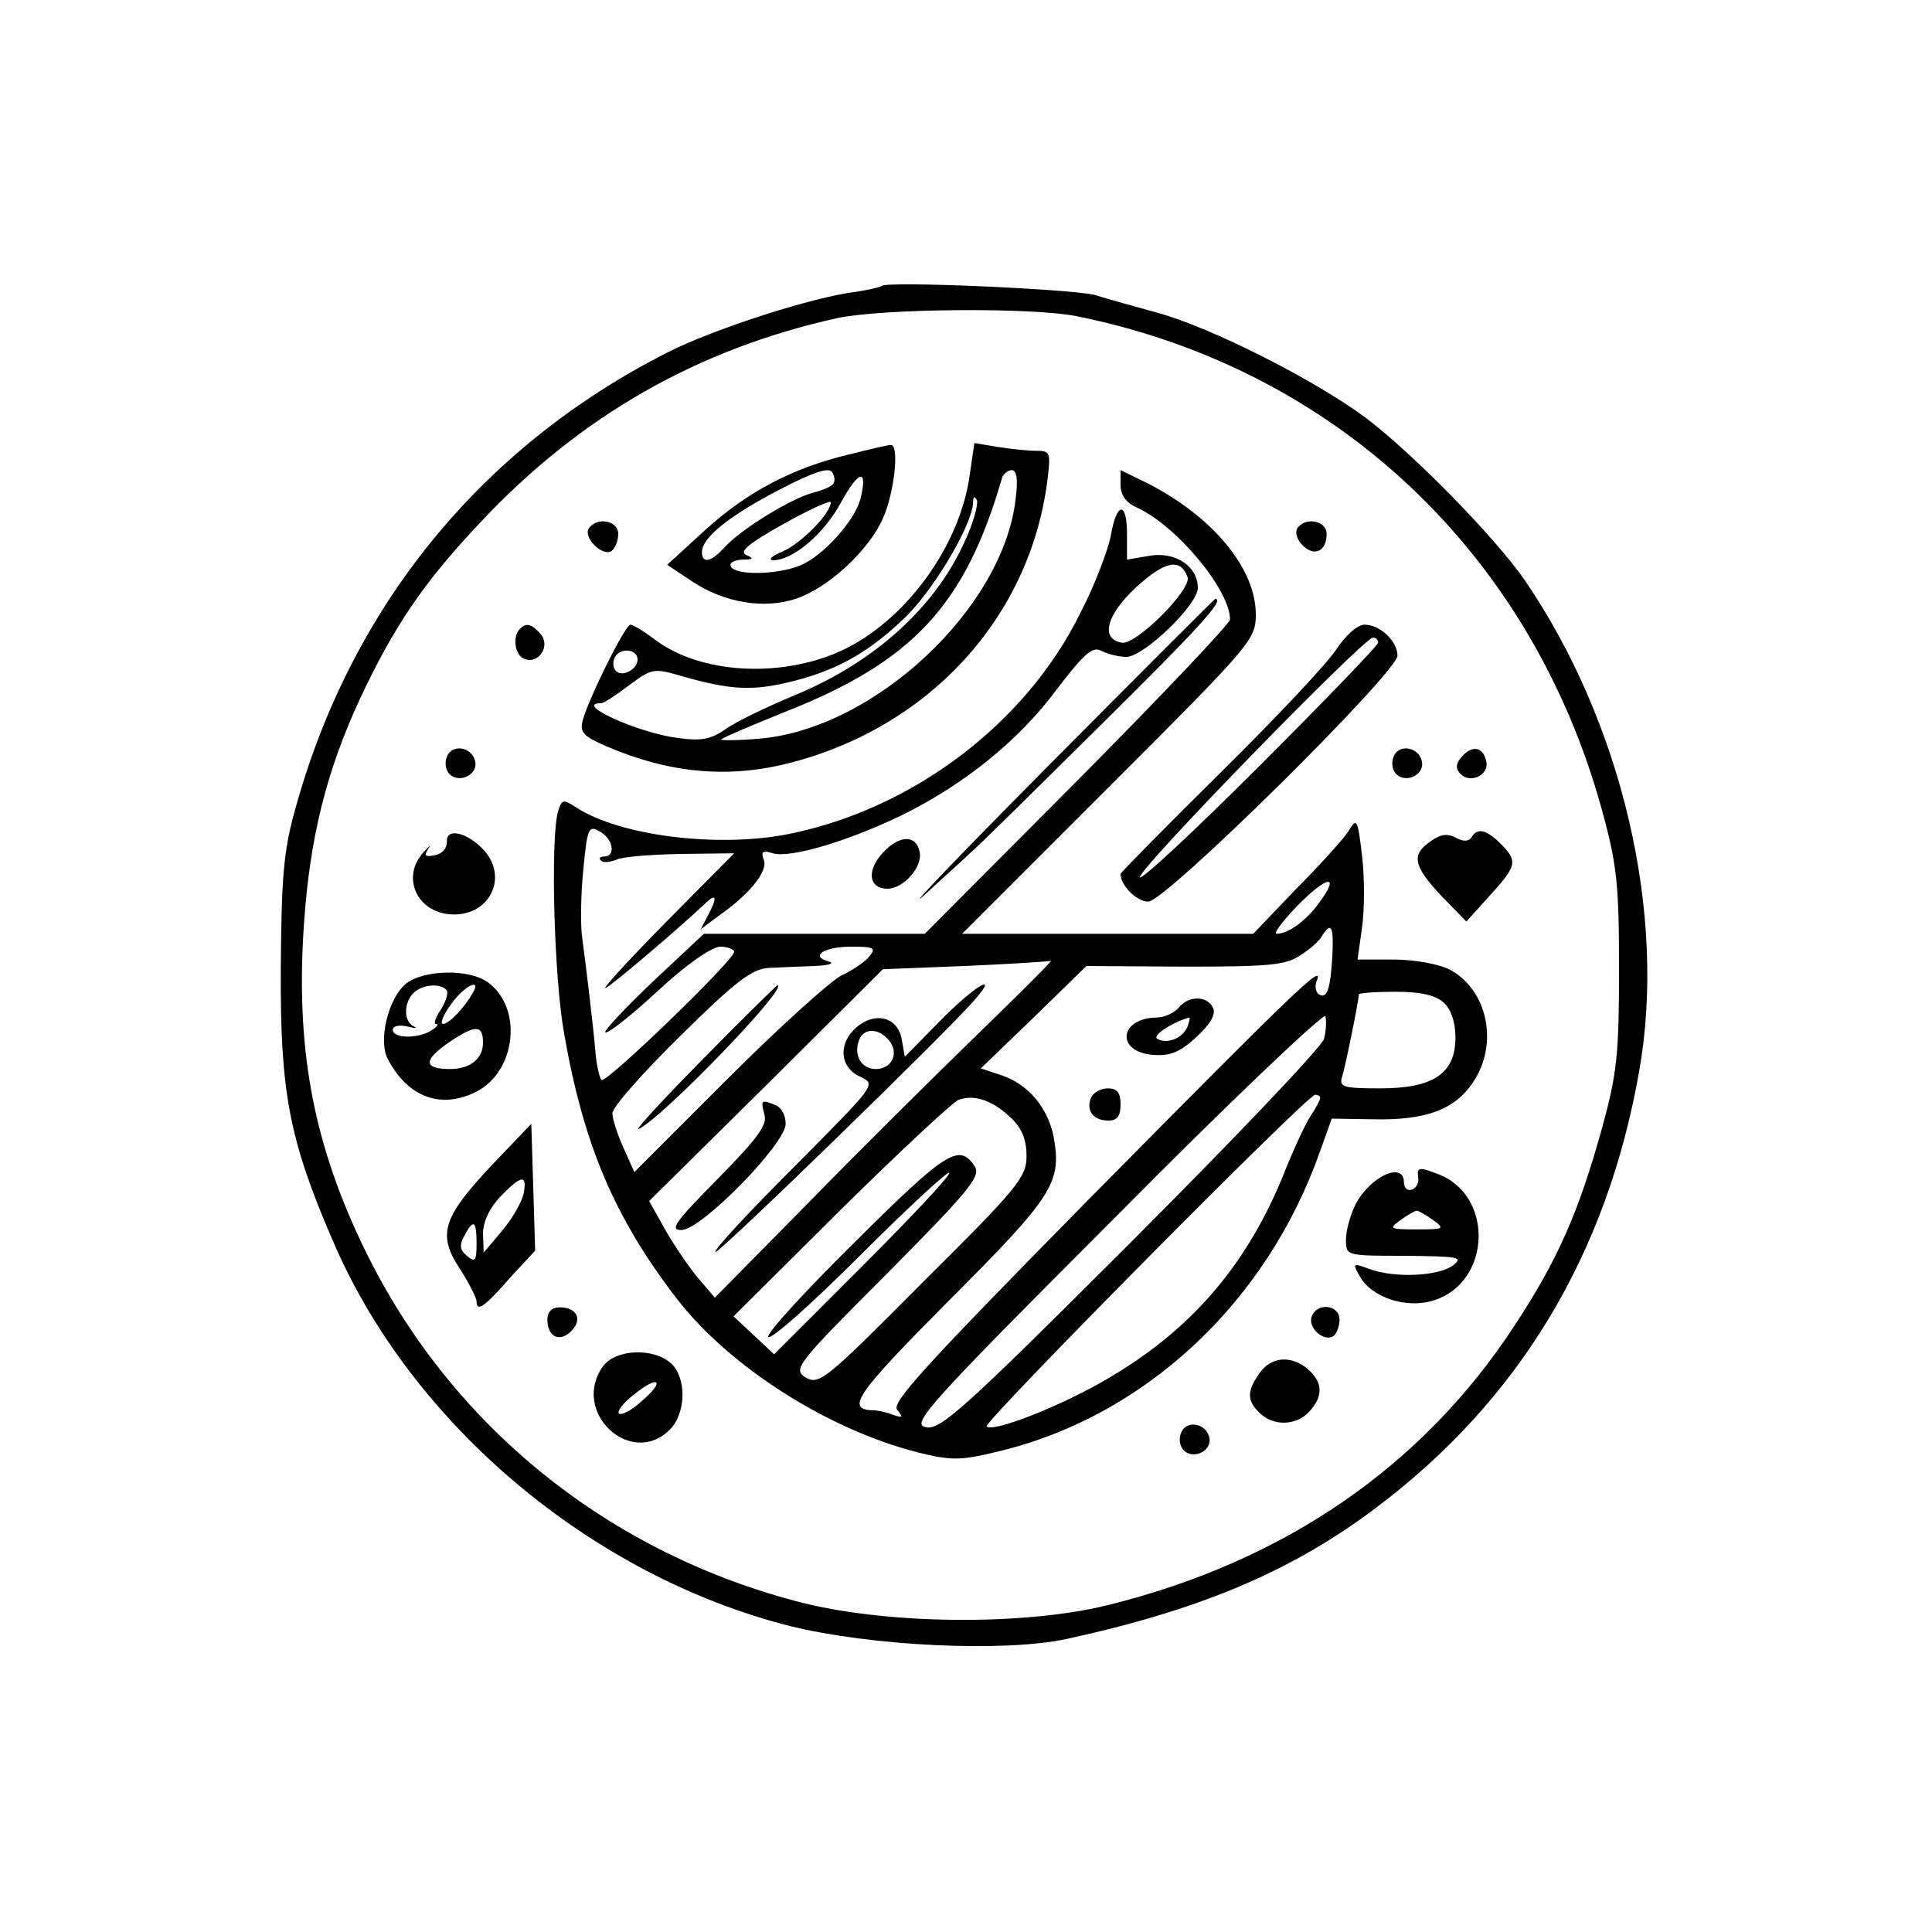 <?xml version="1.0" standalone="no"?>
<!DOCTYPE svg PUBLIC "-//W3C//DTD SVG 20010904//EN"
 "http://www.w3.org/TR/2001/REC-SVG-20010904/DTD/svg10.dtd">
<svg version="1.0" xmlns="http://www.w3.org/2000/svg"
 width="300pt" height="300pt" viewBox="0 0 300 300"
 preserveAspectRatio="xMidYMid meet">
<g transform="translate(0,300) scale(0.1,-0.1)"
fill="#000000" stroke="none">
<path d="M1369 2556 c-2 -2 -20 -6 -39 -9 -68 -8 -225 -59 -295 -95 -289 -147
-491 -396 -577 -710 -18 -64 -21 -107 -22 -247 -1 -191 13 -265 81 -422 122
-285 402 -520 710 -598 126 -31 331 -41 429 -20 207 45 350 105 481 204 222
167 358 393 408 676 44 244 -26 543 -178 765 -46 66 -172 195 -246 251 -79 59
-243 142 -326 164 -33 9 -76 21 -95 27 -34 9 -323 22 -331 14z m303 -47 c401
-81 705 -367 815 -765 24 -87 27 -117 27 -249 0 -133 -3 -162 -27 -249 -36
-129 -68 -202 -135 -304 -143 -219 -357 -366 -630 -434 -132 -33 -350 -31
-487 6 -301 80 -545 282 -675 559 -75 159 -101 304 -88 492 9 134 35 238 87
350 53 113 99 181 188 275 154 164 336 268 553 316 70 15 302 17 372 3z"/>
<path d="M1317 2294 c-87 -21 -157 -58 -222 -117 l-59 -54 39 -26 c50 -33 111
-43 160 -27 50 16 114 75 136 125 18 40 26 116 12 114 -5 0 -34 -7 -66 -15z
m-23 -45 c-2 -4 -16 -10 -31 -14 -33 -8 -113 -57 -138 -85 -21 -23 -35 -26
-35 -7 0 22 42 56 121 97 50 26 76 35 81 27 4 -6 5 -14 2 -18z m42 -24 c-8
-31 -52 -82 -87 -100 -32 -17 -105 -20 -114 -5 -3 6 4 10 17 11 18 0 19 2 7 7
-12 5 3 18 57 48 41 23 74 38 74 34 0 -17 -45 -63 -74 -76 -17 -7 -24 -13 -16
-14 31 0 79 40 106 90 28 51 42 53 30 5z"/>
<path d="M1506 2264 c-15 -113 -102 -231 -203 -276 -93 -41 -215 -34 -285 18
-17 13 -35 24 -39 24 -8 0 -63 -110 -74 -148 -5 -19 0 -25 37 -41 98 -42 189
-50 283 -26 217 55 373 225 401 436 6 47 5 49 -17 49 -13 0 -40 3 -60 6 l-36
6 -7 -48z m71 -39 c-19 -169 -219 -357 -398 -372 -35 -3 -62 -3 -59 -1 3 3 48
22 100 43 198 78 279 166 336 363 2 6 9 12 15 12 8 0 10 -15 6 -45z m-80 -68
c-46 -101 -140 -186 -264 -237 -43 -18 -91 -41 -106 -52 -23 -16 -38 -19 -74
-14 -63 8 -163 54 -120 54 5 0 24 13 44 28 35 26 38 27 82 14 74 -21 107 -23
163 -10 73 17 123 44 179 97 46 42 108 146 110 182 0 10 2 12 6 4 2 -7 -6 -37
-20 -66z m-507 -181 c0 -17 -27 -29 -35 -16 -4 6 -3 15 0 20 9 15 35 12 35 -4z"/>
<path d="M1740 2247 c0 -16 9 -28 25 -35 62 -28 145 -128 145 -174 0 -6 -107
-119 -237 -250 l-237 -238 -172 0 -171 0 -79 -74 c-43 -41 -77 -77 -74 -79 3
-3 39 25 80 63 45 42 84 69 98 70 12 0 22 -4 22 -8 0 -13 -200 -206 -206 -199
-3 3 -7 20 -9 39 -4 48 -15 137 -21 182 -3 22 -2 70 2 108 6 62 8 67 25 57 21
-11 26 -39 7 -39 -6 0 -9 -3 -5 -6 3 -4 14 -3 24 1 10 5 55 8 100 9 l83 1
-108 -109 c-59 -60 -100 -105 -91 -100 14 8 115 94 155 132 17 16 18 8 3 -20
l-11 -21 28 21 c49 34 77 70 70 87 -5 13 -1 15 14 10 27 -8 118 19 202 60 97
48 182 117 240 196 43 56 55 66 69 58 10 -5 27 -9 38 -9 27 0 111 81 111 107
0 33 -34 57 -75 50 l-35 -6 0 40 c0 51 -16 50 -25 -2 -4 -22 -25 -78 -48 -122
-84 -170 -259 -303 -452 -342 -110 -22 -262 -3 -330 41 -21 14 -23 13 -29 -8
-11 -44 -6 -254 10 -343 30 -172 78 -286 176 -413 81 -104 232 -201 372 -237
52 -13 67 -13 121 0 230 53 422 231 505 468 l18 50 63 -1 c83 -2 128 15 156
57 41 60 23 145 -37 176 -16 8 -54 15 -85 15 l-57 0 7 50 c4 28 4 78 0 111 -7
59 -8 60 -22 37 -9 -13 -45 -53 -82 -90 l-65 -68 -226 0 -226 0 228 228 c222
222 228 229 228 268 0 71 -66 151 -167 203 l-43 21 0 -23z m104 -143 c7 -19
-80 -106 -102 -102 -34 6 -24 43 22 86 45 41 69 46 80 16z m205 -505 c-20 -28
-48 -49 -67 -49 -5 0 9 19 32 43 46 47 68 51 35 6z m20 -81 c-3 -53 -8 -70
-21 -62 -5 3 -7 13 -3 22 10 26 -28 -10 -357 -343 -250 -254 -304 -313 -295
-324 10 -12 9 -13 -6 -8 -10 4 -24 7 -30 7 -45 1 -29 24 117 171 162 162 175
183 162 254 -9 45 -39 81 -80 95 l-33 11 82 79 82 80 152 -1 c128 0 157 2 179
17 15 9 31 23 35 31 14 22 18 15 16 -29z m-719 -3 c-7 -9 -27 -22 -44 -30 -17
-9 -96 -80 -176 -160 l-145 -145 -17 38 c-9 20 -17 44 -17 53 -1 9 47 63 105
120 86 85 111 104 137 106 18 1 50 2 72 3 22 1 32 4 22 7 -30 8 -8 23 35 23
35 0 39 -2 28 -15z m167 -122 c-67 -65 -186 -183 -264 -263 l-143 -145 -29 34
c-15 19 -38 53 -50 75 l-23 41 182 180 181 180 127 5 c70 3 130 7 134 8 3 1
-49 -51 -115 -115z m725 50 c11 -10 18 -30 18 -54 0 -56 -34 -79 -117 -79 -57
0 -64 2 -59 18 5 15 26 119 26 128 0 2 26 4 57 4 38 0 62 -5 75 -17z m-186
-56 c-3 -12 -138 -154 -300 -316 -261 -261 -297 -293 -319 -287 -22 5 2 33
297 328 176 178 323 317 324 310 2 -8 1 -23 -2 -35z m-486 -123 c17 -16 24
-34 24 -59 0 -33 -13 -49 -161 -196 -151 -152 -161 -160 -182 -148 -20 13 -15
20 126 161 126 127 146 151 137 166 -24 38 -44 25 -187 -117 -78 -77 -138
-143 -134 -147 4 -5 68 52 142 126 74 74 137 132 139 129 3 -3 -57 -67 -133
-143 l-139 -139 -32 30 -31 29 166 165 c91 90 174 167 183 171 24 9 53 0 82
-28z m480 31 c0 -3 -7 -16 -15 -28 -8 -12 -28 -55 -44 -96 -57 -137 -141 -235
-268 -310 -72 -43 -181 -86 -191 -76 -6 6 498 515 510 515 5 0 8 -2 8 -5z"/>
<path d="M1830 1435 c-7 -8 -22 -15 -34 -15 -58 -1 -64 -53 -6 -58 27 -2 42 4
67 27 21 19 31 35 27 45 -8 20 -38 21 -54 1z m14 -29 c-7 -18 -32 -28 -47 -19
-9 5 26 27 50 33 1 0 0 -6 -3 -14z"/>
<path d="M1694 1295 c-8 -20 4 -35 27 -35 14 0 19 7 19 25 0 18 -5 25 -20 25
-11 0 -23 -7 -26 -15z"/>
<path d="M1090 1354 c-63 -64 -107 -112 -98 -107 40 20 235 223 215 223 -1 0
-54 -52 -117 -116z"/>
<path d="M1460 1415 l-55 -56 -5 28 c-6 34 -42 43 -71 17 -28 -25 -25 -62 7
-76 25 -12 24 -12 -102 -139 -71 -71 -126 -130 -123 -133 4 -4 359 341 403
392 39 45 -2 20 -54 -33z m-80 -30 c17 -20 5 -45 -20 -45 -23 0 -35 22 -26 45
7 19 30 19 46 0z"/>
<path d="M1187 1269 c5 -16 -12 -38 -73 -100 -65 -66 -75 -79 -56 -79 31 0
162 134 162 165 0 13 -7 26 -16 29 -22 9 -23 8 -17 -15z"/>
<path d="M914 2179 c-8 -14 21 -43 35 -35 6 4 11 16 11 27 0 21 -34 27 -46 8z"/>
<path d="M2014 2179 c-3 -6 0 -18 9 -26 18 -18 37 -9 37 18 0 21 -34 27 -46 8z"/>
<path d="M1630 1813 c-140 -141 -228 -233 -195 -203 33 30 65 59 71 65 7 5 96
93 198 194 158 156 199 201 183 201 -1 0 -117 -116 -257 -257z"/>
<path d="M807 2023 c-12 -12 -7 -41 7 -46 22 -9 41 19 26 38 -14 16 -23 19
-33 8z"/>
<path d="M2076 1993 c-13 -21 -94 -107 -180 -192 -86 -85 -156 -156 -156 -158
0 -18 25 -43 43 -43 27 0 387 356 387 382 0 22 -27 48 -51 48 -11 0 -29 -16
-43 -37z m64 9 c0 -4 -83 -90 -185 -192 -102 -102 -185 -179 -185 -172 0 15
348 372 362 372 4 0 8 -3 8 -8z"/>
<path d="M694 1825 c-4 -9 -2 -21 4 -27 15 -15 44 -1 40 19 -4 23 -36 29 -44
8z"/>
<path d="M2164 1825 c-4 -9 -2 -21 4 -27 15 -15 44 -1 40 19 -4 23 -36 29 -44
8z"/>
<path d="M2270 1825 c-10 -11 -10 -19 -2 -27 15 -15 44 -2 40 19 -4 23 -22 27
-38 8z"/>
<path d="M694 1693 c0 -10 -7 -19 -19 -21 -15 -3 -17 -1 -10 10 6 8 2 5 -7 -5
-37 -40 -9 -97 47 -97 56 0 83 57 48 98 -25 29 -61 38 -59 15z"/>
<path d="M2222 1694 c-31 -21 -28 -38 16 -85 l39 -40 36 40 c43 47 44 54 17
81 -22 22 -36 25 -45 10 -4 -7 -13 -7 -24 -1 -13 7 -24 6 -39 -5z"/>
<path d="M1371 1676 c-26 -28 -22 -56 7 -56 25 0 55 34 50 57 -5 27 -31 27
-57 -1z"/>
<path d="M631 1473 c-28 -22 -44 -89 -29 -117 31 -60 83 -79 138 -51 62 32 72
131 17 170 -29 21 -99 19 -126 -2z m62 -10 c4 -3 0 -17 -8 -30 -9 -13 -12 -23
-8 -23 5 0 1 -5 -7 -10 -20 -13 -60 -13 -60 1 0 6 10 8 23 5 12 -3 16 -3 10 0
-16 7 -17 36 -1 52 13 13 41 16 51 5z m41 -5 c-13 -23 -37 -48 -46 -48 -5 0 0
14 12 30 20 29 49 43 34 18z m16 -77 c0 -25 -20 -41 -51 -41 -42 0 -42 14 -1
42 40 27 52 27 52 -1z"/>
<path d="M763 1190 c-76 -81 -84 -107 -49 -160 14 -22 26 -45 26 -51 0 -17 13
-8 53 38 l38 41 -3 99 -3 98 -62 -65z m50 -44 c-3 -13 -18 -39 -34 -58 l-28
-33 -1 29 c0 19 10 40 27 58 33 34 42 35 36 4z m-73 -77 c0 -27 -2 -30 -15
-19 -11 9 -12 17 -4 31 14 27 19 24 19 -12z"/>
<path d="M2202 1173 c2 -9 -3 -18 -9 -20 -7 -3 -13 2 -13 11 0 33 -52 10 -75
-34 -8 -16 -15 -40 -15 -55 0 -25 0 -25 93 -25 83 -1 90 -2 73 -15 -23 -17
-92 -20 -131 -5 -24 9 -25 8 -14 -11 18 -34 74 -52 116 -38 90 29 93 166 3
197 -26 10 -30 9 -28 -5z m24 -68 c18 -13 16 -14 -26 -14 -42 0 -44 1 -26 14
11 8 23 15 26 15 3 0 15 -7 26 -15z"/>
<path d="M850 951 c0 -27 19 -36 37 -18 18 18 9 37 -18 37 -12 0 -19 -7 -19
-19z"/>
<path d="M2037 956 c-7 -17 18 -40 33 -31 5 3 10 15 10 26 0 23 -35 27 -43 5z"/>
<path d="M936 878 c-50 -71 44 -158 104 -98 26 26 26 81 2 103 -28 25 -87 22
-106 -5z m60 -54 c-15 -14 -31 -22 -35 -19 -3 4 7 17 24 30 38 31 49 21 11
-11z"/>
<path d="M1956 868 c-20 -28 -20 -43 0 -62 21 -21 57 -20 77 2 22 24 21 45 -1
65 -26 23 -58 21 -76 -5z"/>
<path d="M1834 775 c-4 -9 -2 -21 4 -27 15 -15 44 -1 40 19 -4 23 -36 29 -44
8z"/>
</g>
</svg>
